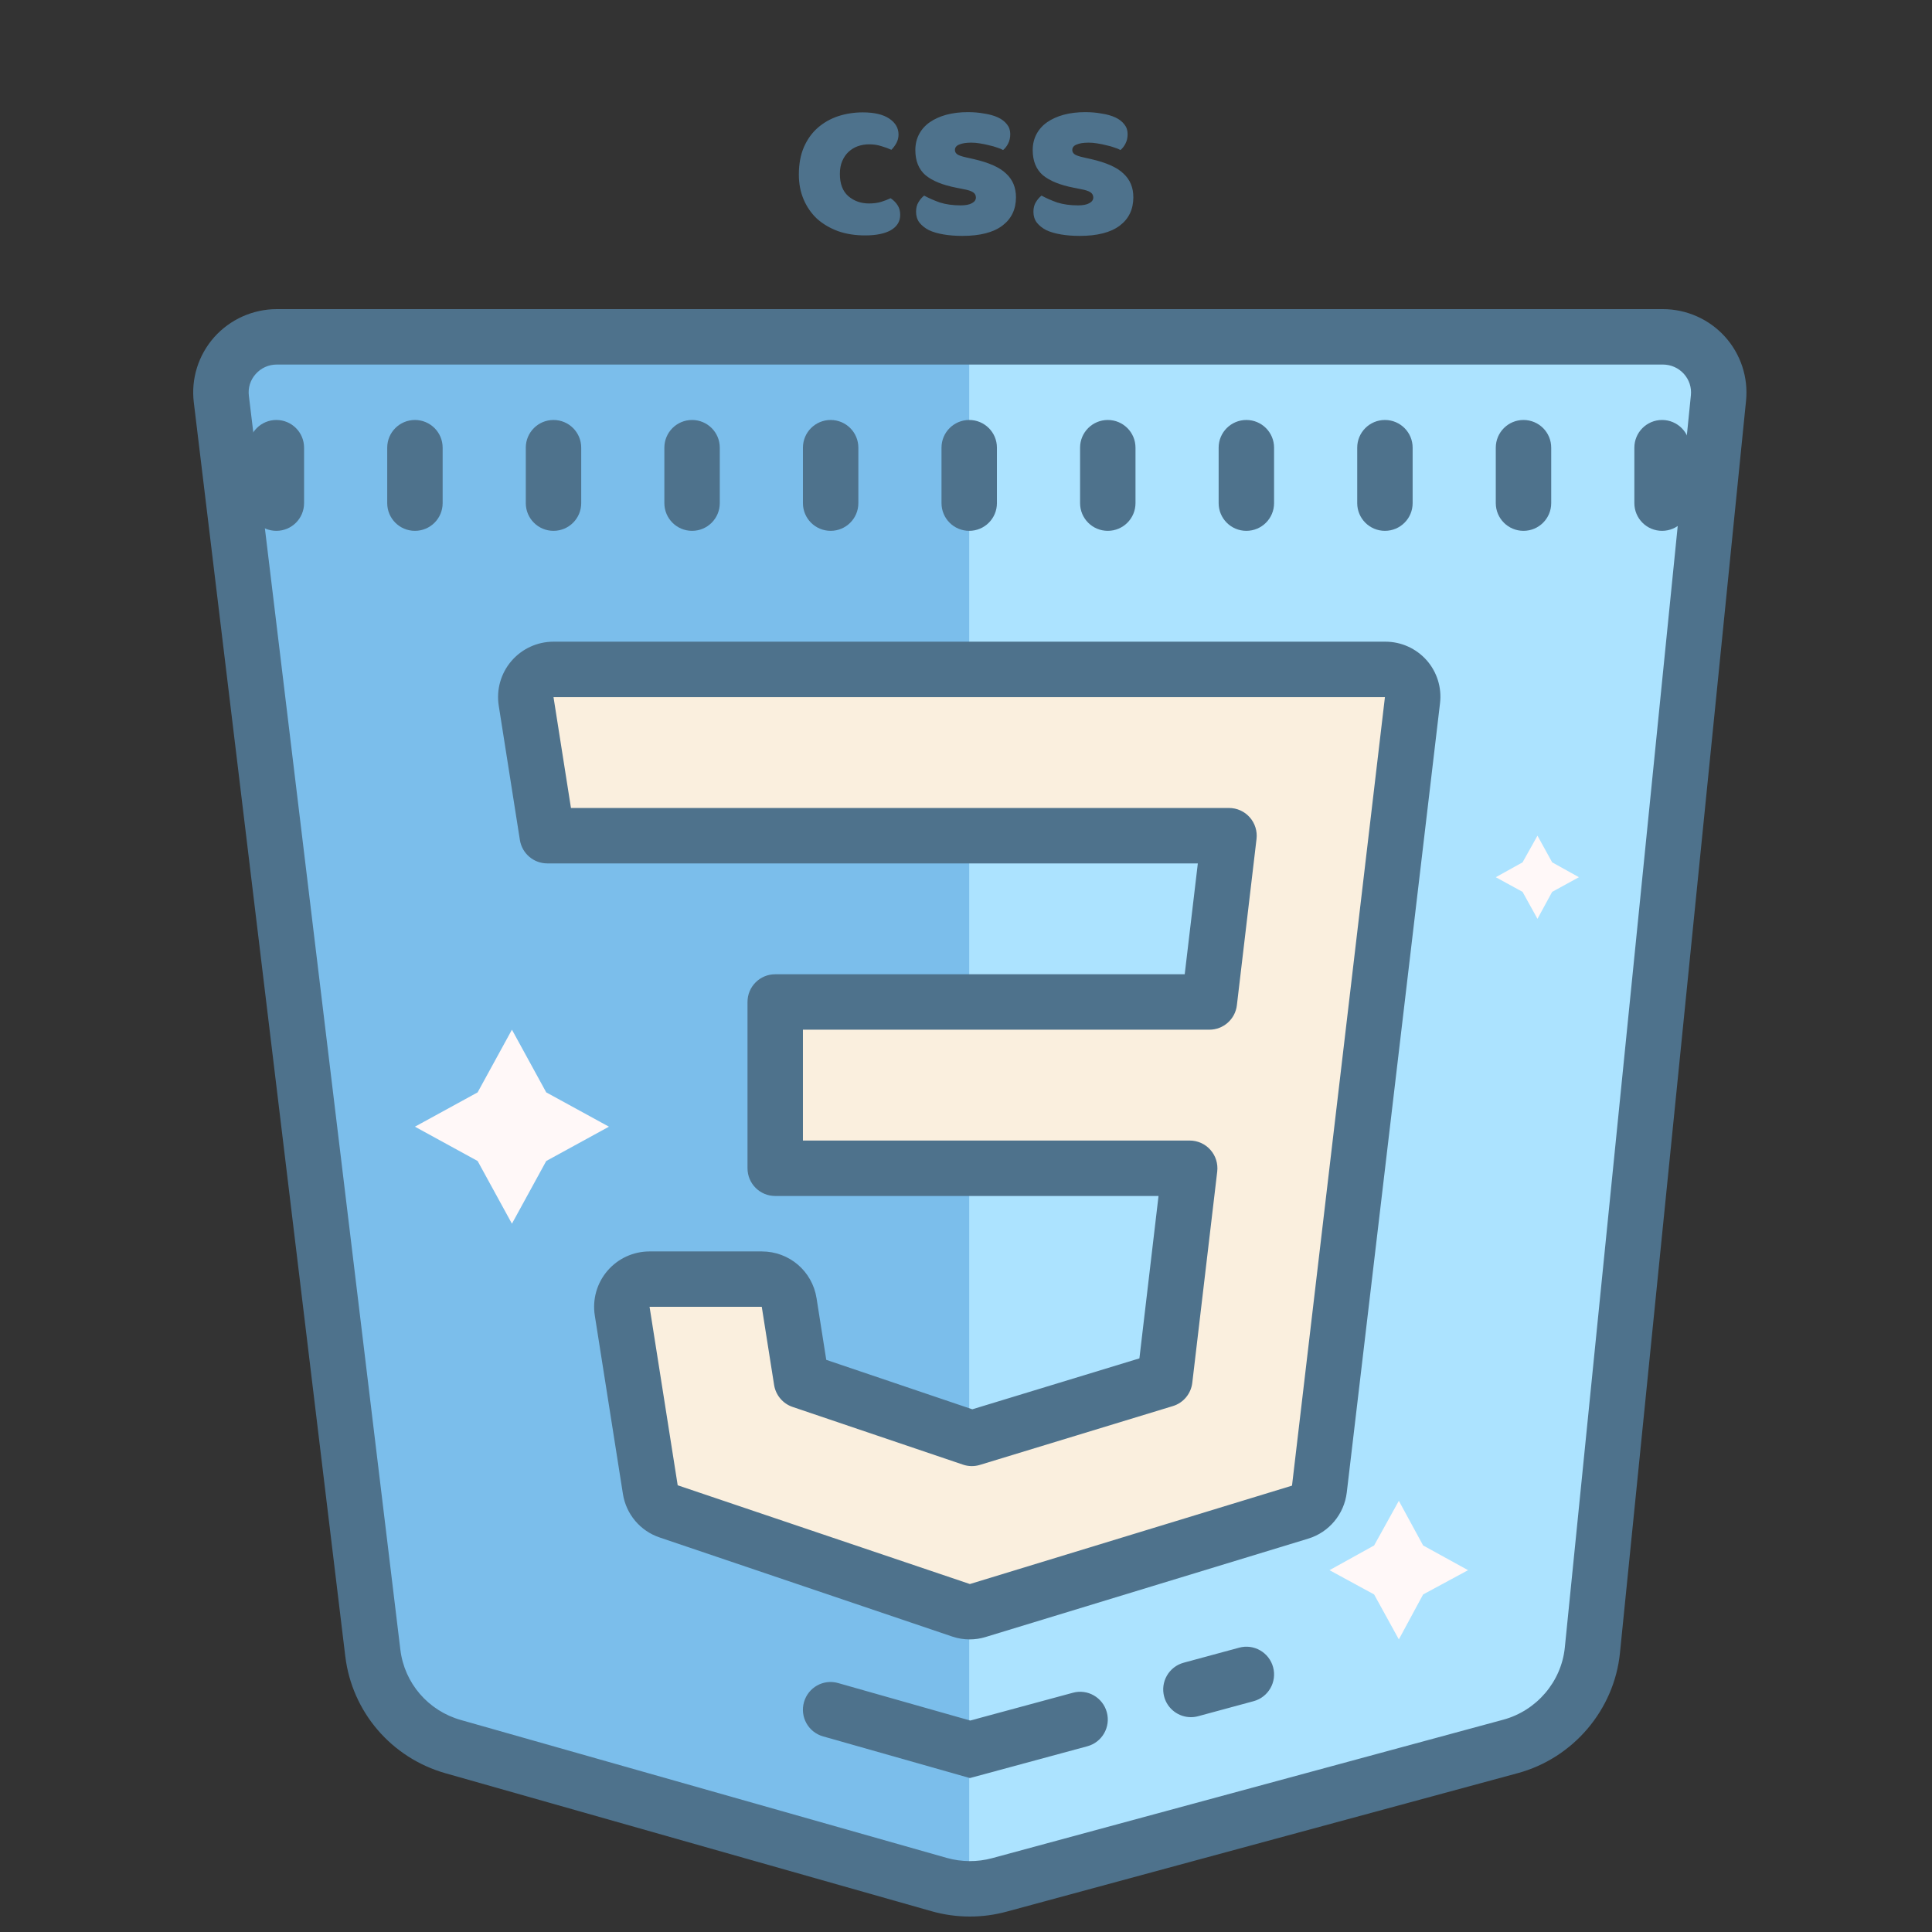 <svg width="250" height="250" viewBox="0 0 250 250" fill="none" xmlns="http://www.w3.org/2000/svg">
<rect x="0" y="0" width="250" height="250" fill="#333333" stroke="none"/>
<path d="M112.474 18.675C111.96 18.675 111.466 18.758 110.993 18.922C110.54 19.087 110.139 19.334 109.789 19.663C109.46 19.971 109.193 20.362 108.987 20.835C108.781 21.309 108.679 21.864 108.679 22.502C108.679 23.777 109.039 24.734 109.759 25.371C110.499 26.009 111.394 26.328 112.443 26.328C113.06 26.328 113.595 26.256 114.048 26.112C114.5 25.968 114.901 25.814 115.251 25.649C115.663 25.937 115.971 26.256 116.177 26.606C116.383 26.935 116.485 27.336 116.485 27.809C116.485 28.653 116.084 29.311 115.282 29.784C114.48 30.237 113.369 30.463 111.949 30.463C110.653 30.463 109.481 30.278 108.432 29.907C107.383 29.517 106.477 28.982 105.716 28.303C104.976 27.603 104.4 26.77 103.988 25.803C103.577 24.837 103.371 23.767 103.371 22.594C103.371 21.237 103.587 20.054 104.019 19.046C104.472 18.017 105.079 17.174 105.84 16.515C106.601 15.857 107.475 15.363 108.463 15.034C109.471 14.705 110.53 14.541 111.641 14.541C113.122 14.541 114.264 14.808 115.066 15.343C115.868 15.878 116.269 16.567 116.269 17.41C116.269 17.801 116.177 18.171 115.992 18.521C115.807 18.85 115.591 19.138 115.344 19.385C114.994 19.221 114.572 19.066 114.079 18.922C113.585 18.758 113.05 18.675 112.474 18.675ZM131.466 25.526C131.466 27.089 130.88 28.313 129.708 29.198C128.535 30.082 126.807 30.525 124.524 30.525C123.66 30.525 122.857 30.463 122.117 30.339C121.376 30.216 120.738 30.031 120.204 29.784C119.689 29.517 119.278 29.187 118.969 28.797C118.681 28.406 118.537 27.943 118.537 27.408C118.537 26.914 118.64 26.503 118.846 26.174C119.052 25.824 119.298 25.536 119.586 25.31C120.183 25.639 120.862 25.937 121.623 26.205C122.405 26.451 123.3 26.575 124.308 26.575C124.945 26.575 125.429 26.482 125.758 26.297C126.108 26.112 126.282 25.865 126.282 25.557C126.282 25.269 126.159 25.042 125.912 24.878C125.665 24.713 125.254 24.579 124.678 24.477L123.752 24.291C121.962 23.942 120.625 23.397 119.741 22.656C118.877 21.895 118.445 20.815 118.445 19.416C118.445 18.655 118.609 17.966 118.938 17.349C119.268 16.731 119.73 16.217 120.327 15.806C120.924 15.394 121.633 15.075 122.456 14.849C123.3 14.623 124.225 14.51 125.233 14.51C125.994 14.51 126.704 14.571 127.362 14.695C128.041 14.798 128.628 14.962 129.121 15.189C129.615 15.415 130.006 15.713 130.294 16.083C130.582 16.433 130.726 16.855 130.726 17.349C130.726 17.822 130.633 18.233 130.448 18.583C130.284 18.912 130.068 19.19 129.8 19.416C129.636 19.313 129.389 19.21 129.06 19.107C128.73 18.984 128.37 18.881 127.98 18.799C127.589 18.696 127.188 18.614 126.776 18.552C126.385 18.49 126.025 18.459 125.696 18.459C125.017 18.459 124.493 18.542 124.122 18.706C123.752 18.85 123.567 19.087 123.567 19.416C123.567 19.642 123.67 19.827 123.876 19.971C124.081 20.115 124.472 20.249 125.048 20.373L126.005 20.589C127.98 21.041 129.378 21.669 130.201 22.471C131.045 23.253 131.466 24.271 131.466 25.526ZM146.654 25.526C146.654 27.089 146.068 28.313 144.895 29.198C143.722 30.082 141.994 30.525 139.711 30.525C138.847 30.525 138.045 30.463 137.304 30.339C136.564 30.216 135.926 30.031 135.391 29.784C134.877 29.517 134.465 29.187 134.157 28.797C133.869 28.406 133.725 27.943 133.725 27.408C133.725 26.914 133.828 26.503 134.033 26.174C134.239 25.824 134.486 25.536 134.774 25.31C135.37 25.639 136.049 25.937 136.81 26.205C137.592 26.451 138.487 26.575 139.495 26.575C140.133 26.575 140.616 26.482 140.945 26.297C141.295 26.112 141.47 25.865 141.47 25.557C141.47 25.269 141.346 25.042 141.1 24.878C140.853 24.713 140.441 24.579 139.865 24.477L138.94 24.291C137.15 23.942 135.813 23.397 134.928 22.656C134.064 21.895 133.632 20.815 133.632 19.416C133.632 18.655 133.797 17.966 134.126 17.349C134.455 16.731 134.918 16.217 135.514 15.806C136.111 15.394 136.821 15.075 137.644 14.849C138.487 14.623 139.413 14.51 140.421 14.51C141.182 14.51 141.892 14.571 142.55 14.695C143.229 14.798 143.815 14.962 144.309 15.189C144.802 15.415 145.193 15.713 145.481 16.083C145.769 16.433 145.913 16.855 145.913 17.349C145.913 17.822 145.821 18.233 145.636 18.583C145.471 18.912 145.255 19.19 144.988 19.416C144.823 19.313 144.576 19.21 144.247 19.107C143.918 18.984 143.558 18.881 143.167 18.799C142.776 18.696 142.375 18.614 141.964 18.552C141.573 18.49 141.213 18.459 140.884 18.459C140.205 18.459 139.68 18.542 139.31 18.706C138.94 18.85 138.754 19.087 138.754 19.416C138.754 19.642 138.857 19.827 139.063 19.971C139.269 20.115 139.66 20.249 140.236 20.373L141.192 20.589C143.167 21.041 144.566 21.669 145.389 22.471C146.232 23.253 146.654 24.271 146.654 25.526Z" fill="#4E728C"/>
<path d="M28.642 51.564L48.074 212.42C48.764 218.119 52.828 222.854 58.384 224.432L120.723 242.126C123.244 242.841 125.914 242.859 128.445 242.173L194.009 224.411C199.747 222.858 203.924 217.951 204.515 212.071L220.687 51.425C221.11 47.227 217.793 43.586 213.545 43.586H35.766C31.465 43.586 28.126 47.323 28.642 51.564Z" fill="#7BBEEB"/>
<path d="M215.161 43.586H125.416V244.414C126.729 244.421 128.041 244.252 129.318 243.908L195.455 225.991C201.243 224.424 205.457 219.475 206.052 213.544L222.366 51.494C222.792 47.258 219.446 43.586 215.161 43.586Z" fill="#ACE3FF"/>
<path d="M125.506 248C123.838 248 122.167 247.77 120.546 247.311L57.662 229.463C50.651 227.473 45.555 221.534 44.68 214.326L25.078 52.064C24.708 49.016 25.669 45.95 27.706 43.647C29.765 41.331 32.723 40 35.833 40H215.164C218.227 40 221.161 41.298 223.212 43.568C225.245 45.82 226.242 48.84 225.937 51.856L209.62 213.906C208.874 221.265 203.56 227.512 196.387 229.449L130.257 247.365C128.701 247.788 127.105 248 125.506 248ZM35.833 47.172C34.76 47.172 33.781 47.61 33.078 48.406C32.39 49.184 32.078 50.178 32.203 51.203L51.806 213.465C52.329 217.793 55.399 221.365 59.623 222.563L122.511 240.412C124.43 240.953 126.456 240.967 128.382 240.447L194.515 222.531C198.837 221.362 202.043 217.607 202.487 213.189L218.801 51.135C218.901 50.12 218.579 49.141 217.894 48.377C217.187 47.599 216.215 47.172 215.161 47.172H35.833Z" fill="#4E728C"/>
<path d="M35.761 68.69C33.778 68.69 32.175 67.087 32.175 65.103V57.931C32.175 55.948 33.778 54.345 35.761 54.345C37.744 54.345 39.347 55.948 39.347 57.931V65.103C39.347 67.087 37.744 68.69 35.761 68.69ZM53.692 68.69C51.709 68.69 50.106 67.087 50.106 65.103V57.931C50.106 55.948 51.709 54.345 53.692 54.345C55.675 54.345 57.278 55.948 57.278 57.931V65.103C57.278 67.087 55.675 68.69 53.692 68.69ZM71.623 68.69C69.64 68.69 68.037 67.087 68.037 65.103V57.931C68.037 55.948 69.64 54.345 71.623 54.345C73.606 54.345 75.209 55.948 75.209 57.931V65.103C75.209 67.087 73.606 68.69 71.623 68.69ZM89.554 68.69C87.571 68.69 85.968 67.087 85.968 65.103V57.931C85.968 55.948 87.571 54.345 89.554 54.345C91.537 54.345 93.14 55.948 93.14 57.931V65.103C93.14 67.087 91.537 68.69 89.554 68.69ZM107.485 68.69C105.502 68.69 103.899 67.087 103.899 65.103V57.931C103.899 55.948 105.502 54.345 107.485 54.345C109.468 54.345 111.071 55.948 111.071 57.931V65.103C111.071 67.087 109.468 68.69 107.485 68.69ZM125.416 68.69C123.433 68.69 121.83 67.087 121.83 65.103V57.931C121.83 55.948 123.433 54.345 125.416 54.345C127.399 54.345 129.002 55.948 129.002 57.931V65.103C129.002 67.087 127.399 68.69 125.416 68.69ZM143.347 68.69C141.364 68.69 139.761 67.087 139.761 65.103V57.931C139.761 55.948 141.364 54.345 143.347 54.345C145.33 54.345 146.933 55.948 146.933 57.931V65.103C146.933 67.087 145.33 68.69 143.347 68.69ZM161.278 68.69C159.295 68.69 157.692 67.087 157.692 65.103V57.931C157.692 55.948 159.295 54.345 161.278 54.345C163.261 54.345 164.864 55.948 164.864 57.931V65.103C164.864 67.087 163.261 68.69 161.278 68.69ZM179.209 68.69C177.226 68.69 175.623 67.087 175.623 65.103V57.931C175.623 55.948 177.226 54.345 179.209 54.345C181.192 54.345 182.795 55.948 182.795 57.931V65.103C182.795 67.087 181.192 68.69 179.209 68.69ZM197.14 68.69C195.157 68.69 193.554 67.087 193.554 65.103V57.931C193.554 55.948 195.157 54.345 197.14 54.345C199.123 54.345 200.726 55.948 200.726 57.931V65.103C200.726 67.087 199.123 68.69 197.14 68.69ZM215.071 68.69C213.088 68.69 211.485 67.087 211.485 65.103V57.931C211.485 55.948 213.088 54.345 215.071 54.345C217.054 54.345 218.658 55.948 218.658 57.931V65.103C218.658 67.087 217.054 68.69 215.071 68.69ZM154.102 222.201C152.524 222.201 151.075 221.15 150.645 219.554C150.125 217.643 151.255 215.674 153.166 215.154L160.339 213.21C162.254 212.687 164.222 213.82 164.739 215.731C165.259 217.643 164.129 219.612 162.218 220.132L155.045 222.075C154.73 222.161 154.414 222.201 154.102 222.201ZM125.502 230.08L106.502 224.686C104.598 224.148 103.49 222.161 104.035 220.257C104.573 218.353 106.549 217.238 108.464 217.79L125.545 222.638L138.821 219.045C140.736 218.514 142.705 219.655 143.222 221.566C143.742 223.478 142.612 225.45 140.701 225.966L125.502 230.08Z" fill="#4E728C"/>
<path d="M66.244 133.241L70.683 141.353L78.796 145.793L70.683 150.233L66.244 158.345L61.804 150.233L53.692 145.793L61.804 141.353L66.244 133.241ZM181.01 194.207L184.151 199.981L189.968 203.18L184.151 206.321L181.01 212.138L177.811 206.321L172.037 203.18L177.811 199.981L181.01 194.207ZM198.948 108.138L200.852 111.588L204.313 113.51L200.848 115.407L198.948 118.897L197.018 115.407L193.554 113.51L197.018 111.588L198.948 108.138Z" fill="#FFF8F8"/>
<path d="M179.274 86.621H71.623C69.421 86.621 67.739 88.586 68.084 90.763L70.82 108.138H159.033L156.491 129.655H100.313V151.172H153.948L150.717 178.517L125.753 186.127L103.709 178.661L102.117 168.544C101.84 166.801 100.338 165.517 98.573 165.517H84.053C81.851 165.517 80.169 167.486 80.51 169.663L84.146 192.754C84.35 194.053 85.258 195.132 86.506 195.552L124.351 208.369C124.713 208.491 125.086 208.552 125.463 208.552C125.803 208.552 126.144 208.501 126.474 208.401L168.228 195.677C169.57 195.268 170.545 194.103 170.706 192.711L181.074 104.975L182.778 90.562C183.025 88.464 181.386 86.621 179.274 86.621Z" fill="#FAEFDE"/>
<path d="M125.466 212.138C124.71 212.138 123.957 212.016 123.229 211.772L85.358 198.948C82.844 198.102 81.022 195.943 80.606 193.318L76.966 170.219C76.64 168.146 77.235 166.041 78.598 164.445C79.965 162.849 81.951 161.935 84.053 161.935H98.577C102.131 161.935 105.111 164.484 105.663 167.995L106.918 175.964L125.818 182.362L147.439 175.774L149.913 154.759H100.313C98.329 154.759 96.727 153.156 96.727 151.172V129.655C96.727 127.672 98.329 126.069 100.313 126.069H153.302L154.999 111.724H70.816C69.052 111.724 67.549 110.44 67.273 108.694L64.537 91.315C64.21 89.246 64.806 87.141 66.168 85.545C67.535 83.949 69.522 83.034 71.623 83.034H179.277C181.307 83.034 183.244 83.906 184.596 85.423C185.941 86.94 186.579 88.966 186.339 90.985L174.271 193.127C173.937 195.932 171.979 198.281 169.275 199.102L127.521 211.833C126.858 212.038 126.166 212.138 125.466 212.138ZM84.053 169.103L87.693 192.195L125.502 204.973L167.185 192.242L179.209 90.207H71.623L73.882 104.552H159.033C160.059 104.552 161.034 104.989 161.712 105.757C162.393 106.521 162.713 107.543 162.594 108.558L160.052 130.075C159.84 131.882 158.309 133.241 156.491 133.241H103.899V147.586H153.948C154.97 147.586 155.949 148.024 156.627 148.791C157.308 149.555 157.627 150.577 157.509 151.592L154.281 178.937C154.113 180.353 153.127 181.533 151.768 181.946L126.804 189.556C126.083 189.778 125.316 189.767 124.609 189.523L102.565 182.057C101.299 181.63 100.381 180.536 100.169 179.217L98.573 169.103H84.053Z" fill="#4E728C"/>
</svg>
